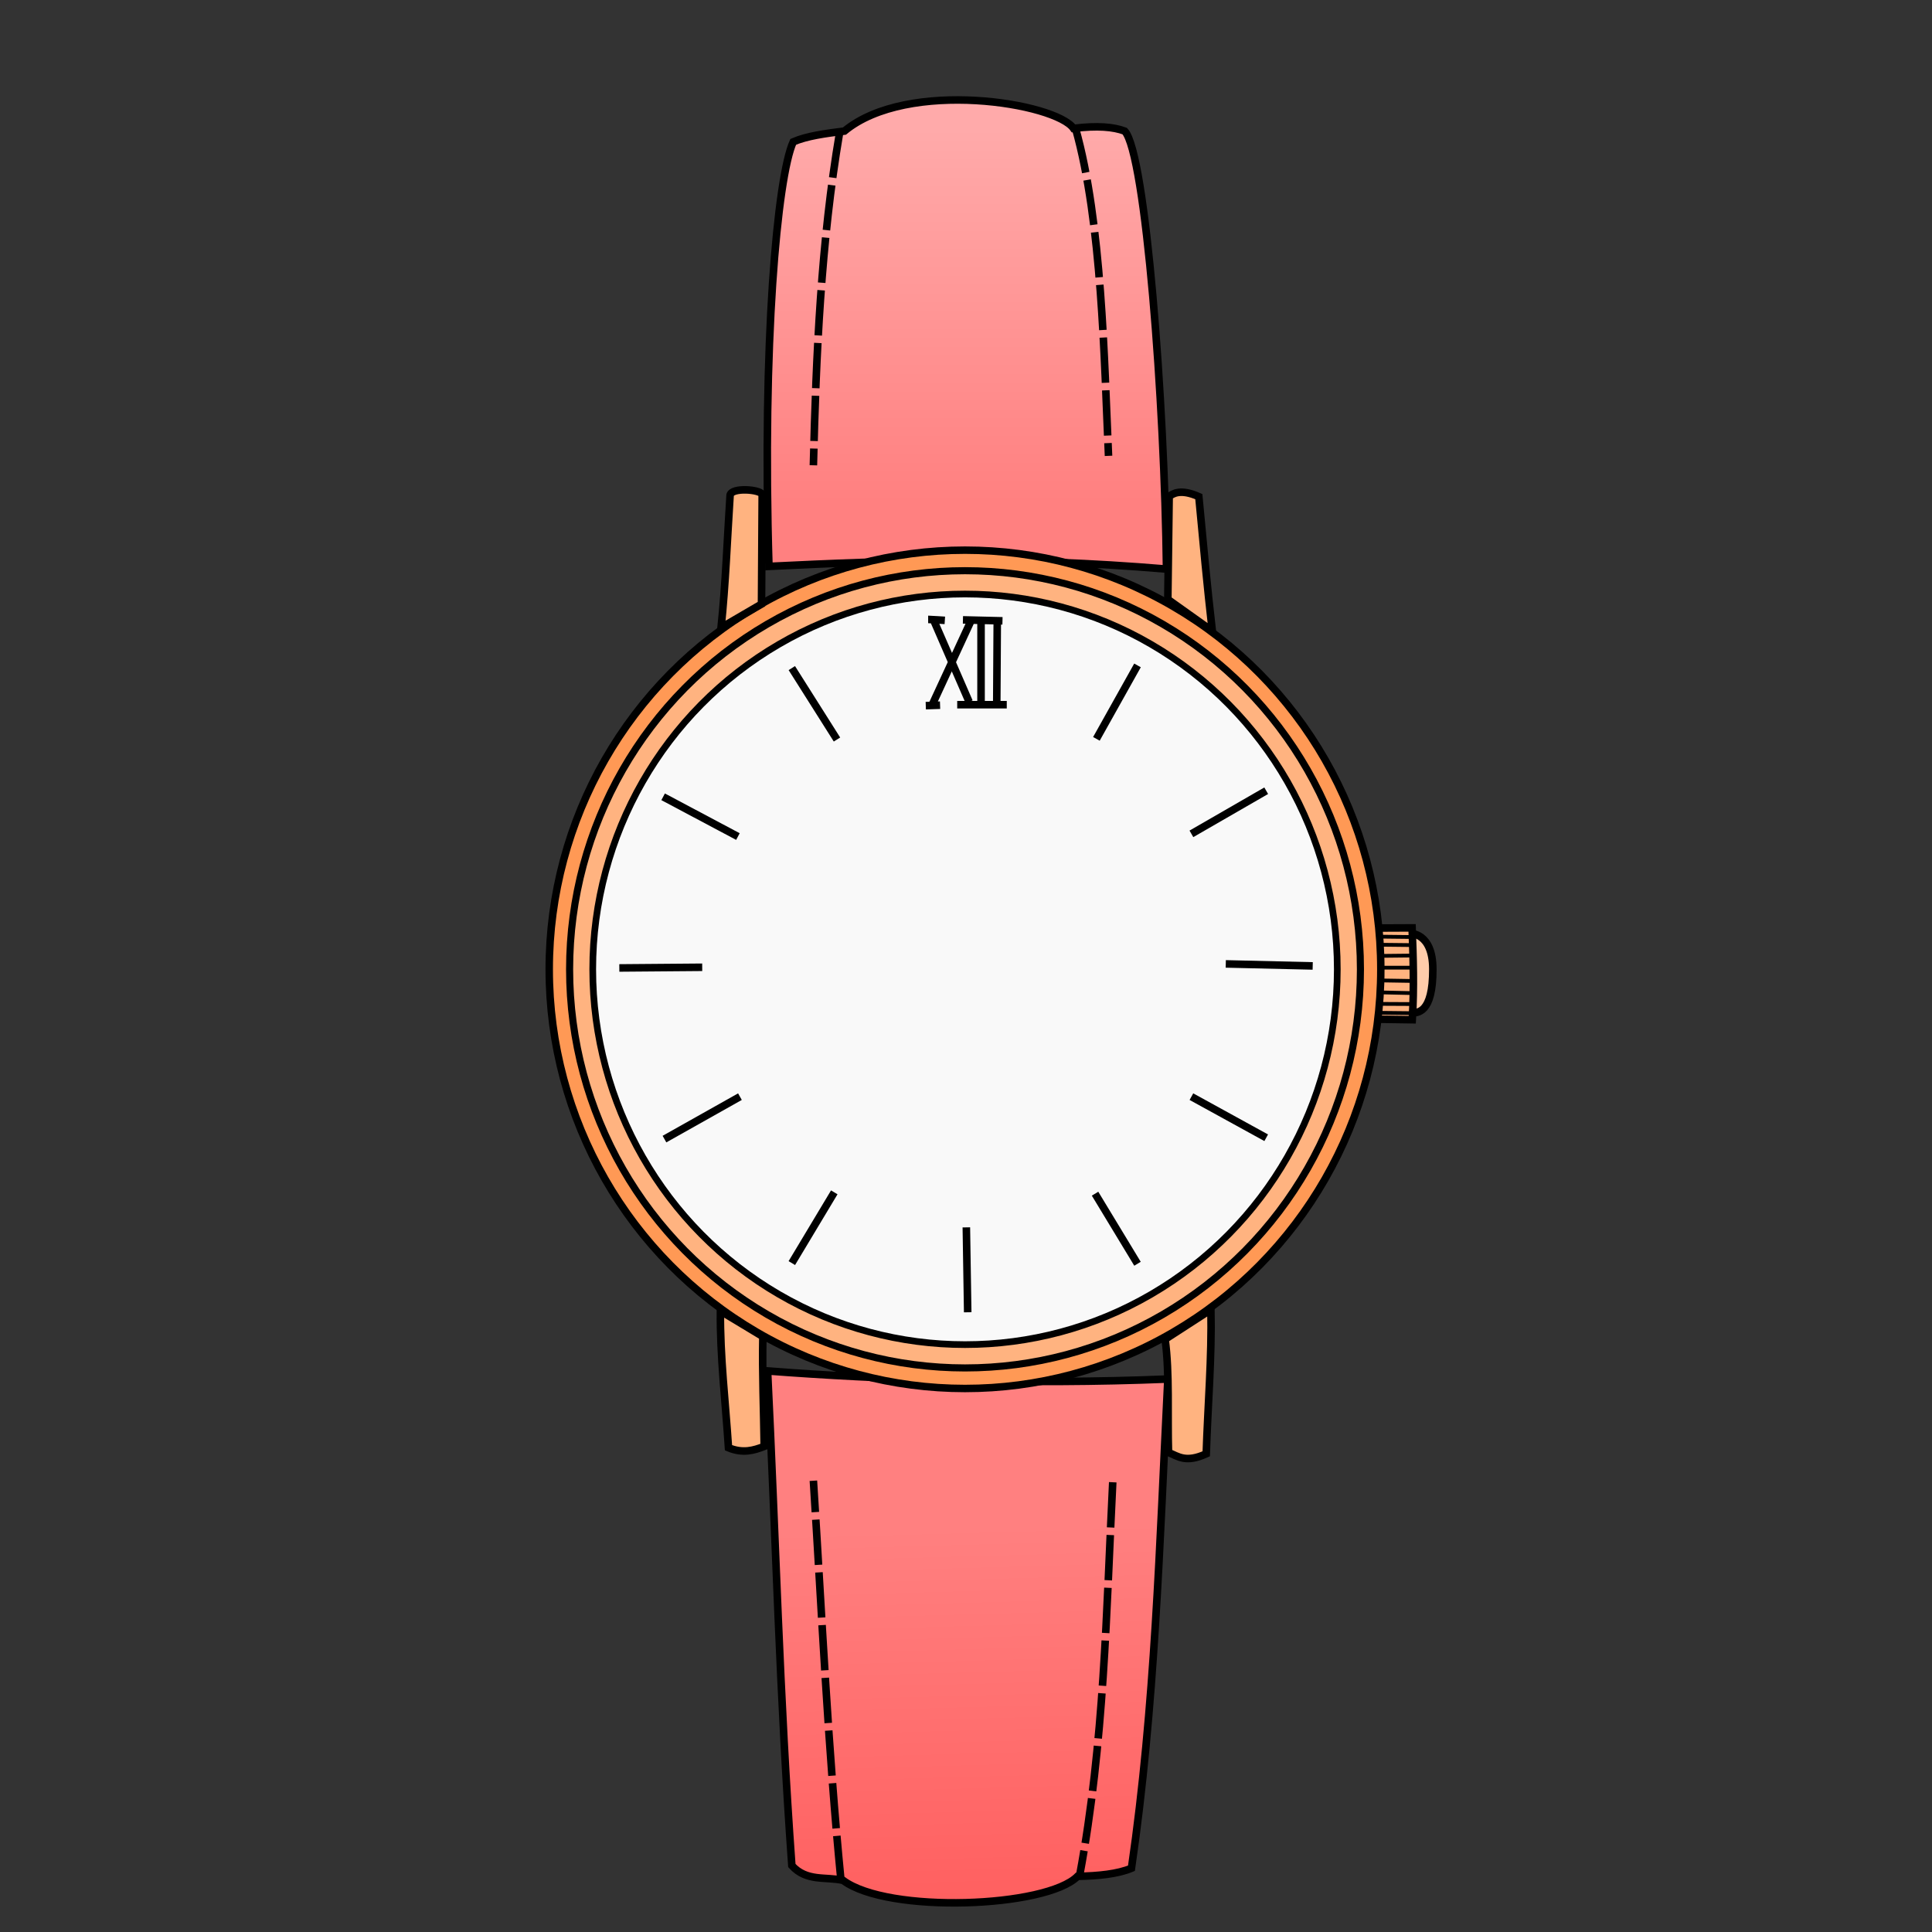 <svg cursor="default" version="1.1" viewBox="0 0 256 256" xmlns="http://www.w3.org/2000/svg" xmlns:xlink="http://www.w3.org/1999/xlink">
 <rect x="0" y="0" width="256" height="256" fill="#333333" stroke="none"/>
 <defs>
  <linearGradient id="linearGradient1" x1="132.86" x2="131.07" y1="1058.8" y2="992.72" gradientTransform="translate(-2.4,-790.35)" gradientUnits="userSpaceOnUse">
   <stop stop-color="#f55" offset="0"/>
   <stop stop-color="#ff8080" offset="1"/>
  </linearGradient>
  <linearGradient id="linearGradient3" x1="132.5" x2="132.5" y1="857" y2="807.36" gradientTransform="translate(-2.4,-790.35)" gradientUnits="userSpaceOnUse">
   <stop stop-color="#ff8080" offset="0"/>
   <stop stop-color="#faa" offset="1"/>
  </linearGradient>
 </defs>
 <g fill-rule="evenodd" stroke="#000">
  <path d="m186.94 134.22c0.867-0.01 2.935 0.121 2.918-5.816-0.014-4.884-3.019-4.714-3.019-4.714z" fill="#fca"/>
  <path d="m182.47 135.05-0.022-12.08 4.664-0.021c0.148 3.943 0.285 7.896 0.022 12.17z" fill="#ffb380"/>
  <path d="m101.89 75.048c-0.901-29.455 1.103-51.592 3.214-56.25 1.8-0.785 4.289-1.11 6.786-1.429 8.409-6.96 28.005-3.721 30.357-0.357 3.163-0.396 5.287-0.198 6.786 0.357 2.778 2.97 5.297 36.012 5.535 58.036-20.198-1.696-36.337-1.16-52.678-0.357z" fill="url(#linearGradient3)"/>
  <path d="m101.71 181.66c1.072 21.845 1.592 43.14 3.214 65.536 1.952 2.16 4.501 1.446 6.786 1.964 5.937 4.44 26.933 3.623 31.072-0.536 2.785-0.053 5.305-0.307 7.142-1.071 3.125-21.439 3.732-43.157 4.822-64.822-18.997 0.773-38.212 0.062-53.036-1.071z" fill="url(#linearGradient1)"/>
 </g>
 <g stroke="#000">
  <ellipse cx="127.87" cy="128.44" rx="55.095" ry="55.542" fill="#f95" stroke-width=".988"/>
  <ellipse cx="127.87" cy="128.44" rx="52.395" ry="52.819" fill="#ffb380" stroke-width=".94"/>
  <ellipse cx="127.87" cy="128.44" rx="49.329" ry="49.729" fill="#f9f9f9" stroke-width=".885"/>
  <path d="m95.457 173.71c-0.053 6.041 0.677 12.083 1.072 18.125 1.892 0.78 3.337 0.367 4.732-0.179-0.06-4.85-0.277-9.544-0.179-14.554zm59.375 18.75c1.289 0.521 2.269 1.42 5 0.178 0.209-6.369 0.751-12.738 0.625-19.107l-6.071 3.929c0.612 4.536 0.302 9.995 0.446 15zm-59.286-109.29c0.605-5.791 0.817-11.713 1.198-17.579 0.263-1.042 3.922-0.739 4.249-0.1-0.03 4.852-0.06 9.471-0.09 14.554zm59.197-3.75 0.178-13.66c0.504-0.323 1.427-1.051 3.929 0.044 0.558 5.974 1.112 11.954 1.786 17.812z" fill="#ffb380" fill-rule="evenodd"/>
 </g>
 <g fill="none" stroke="#000">
  <path d="m87.868 105.58 9.91 5.267m-15.714 17.411 10.982-0.09m-5 22.768 10-5.624m6.875 22.054 5.625-9.376m17.5 4.643 0.179 11.25m16.875-15.714 5.625 9.286m7.143-22.143 9.91 5.446m-5.357-23.036 11.518 0.268m-16.071-17.5 9.91-5.714m-22.499-6.875 5.446-9.732m-45.804 0.357 5.983 9.464m12.649-4.677 5.051-10.923m-4.798 0 4.609 10.607m1.578-10.354v10.354m2.147-10.354-0.063 10.354m-5.241 0.379h6.566m-10.732 0.126 1.894-0.063m-1.579-11.364c0.253 0 2.21 0.126 2.21 0.126m2.399-0.063 5.24 0.126"/>
  <path d="m182.96 133.02 4.241 0.022m0.022-3.059-4.084-0.066m-0.09 1.585 4.04 0.089m0.112-3.37h-4.018m-0.089-1.563c0.179 0 4.13-0.045 4.13-0.045m-0.291-2.455-4.017-0.045m4.084 1.116-4.018-0.044m3.907 9.062-4.018-0.044" stroke-width=".5"/>
  <path d="m111.44 249.24c-1.743-17.678-2.528-35.357-3.661-53.035m39.665 0.201c-0.85 16.925-1.109 34.528-4.375 52.053m-31.824-230.85c-2.46 14.483-3.105 29.363-3.466 44.044m34.736-44.632c3.504 12.414 3.798 30.69 4.37 43.382" stroke-dasharray="6, 1"/>
 </g>
</svg>
